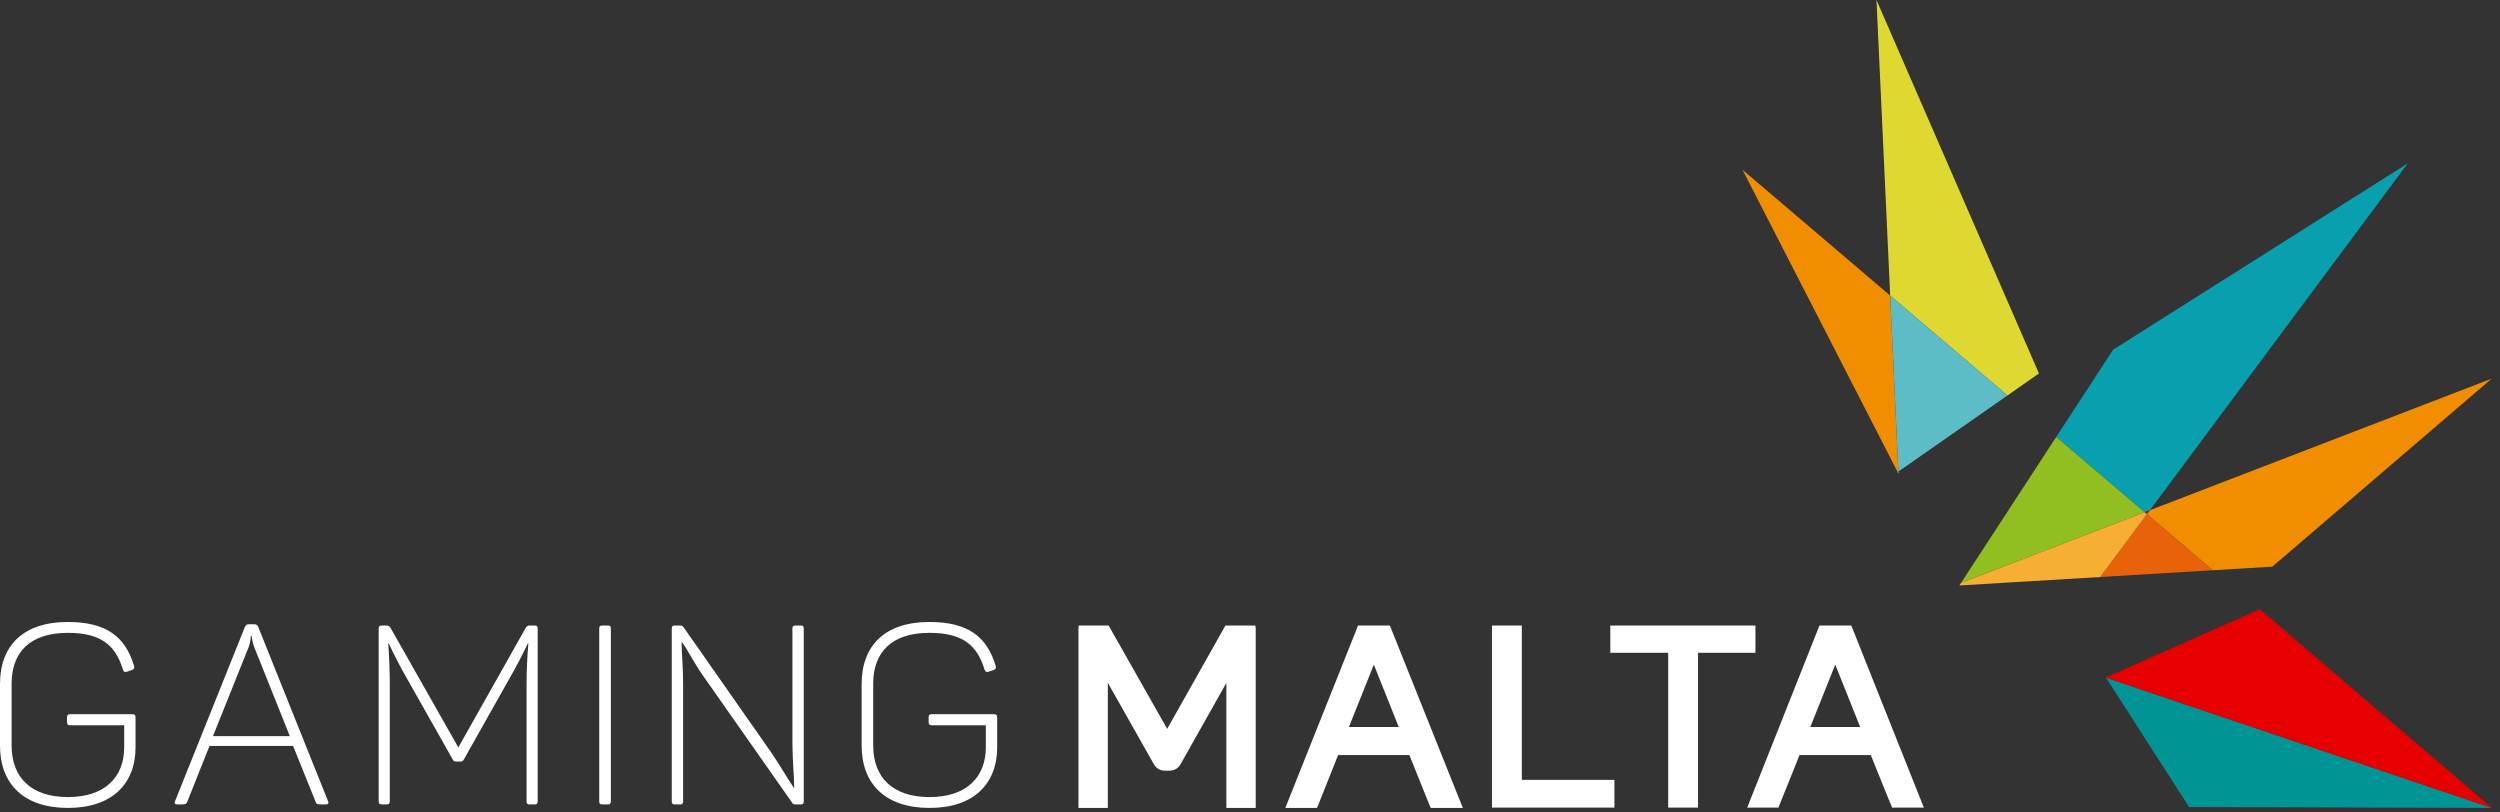 <?xml version="1.0" encoding="UTF-8"?>
<svg width="200px" height="65px" viewBox="0 0 200 65" version="1.1" xmlns="http://www.w3.org/2000/svg" xmlns:xlink="http://www.w3.org/1999/xlink">
    <rect x="0" y="0" width="200" height="65" fill="#333333" stroke="none"/>
    <title>Gaming-Malta</title>
    <g id="Page-1" stroke="none" stroke-width="1" fill="none" fill-rule="evenodd">
        <g id="Gaming-Malta" fill-rule="nonzero">
            <polygon id="Path" fill="#F08E00" points="177.016 45.62 181.786 45.333 199.332 30.292 171.992 40.815 171.752 41.138"></polygon>
            <polygon id="Path" fill="#BE0E19" points="199.33 64.626 199.332 64.627 180.802 48.742 180.724 48.777"></polygon>
            <polygon id="Path" fill="#089FAF" points="171.567 40.98 171.992 40.815 192.62 13.07 169.052 27.973 164.497 34.958"></polygon>
            <polygon id="Path" fill="#DFD831" points="163.115 29.877 150.118 0 151.215 23.646 160.595 31.638"></polygon>
            <polyline id="Path" fill="#BE0E19" points="171.567 40.98 171.753 41.138 171.993 40.815"></polyline>
            <polygon id="Path" fill="#009494" points="175.126 64.563 199.344 64.633 199.33 64.626 168.475 54.209"></polygon>
            <polygon id="Path" fill="#F08E00" points="151.215 23.646 139.402 13.586 151.812 37.766 151.869 37.728"></polygon>
            <polygon id="Path" fill="#BE0E19" points="168.475 54.209 199.33 64.626 180.724 48.777"></polygon>
            <polygon id="Path" fill="#E70000" points="168.475 54.209 199.33 64.626 180.724 48.777"></polygon>
            <polygon id="Path" fill="#E86209" points="177.016 45.62 171.753 41.138 168.02 46.161"></polygon>
            <polygon id="Path" fill="#5DBDC7" points="160.596 31.638 151.215 23.646 151.869 37.727"></polygon>
            <polygon id="Path" fill="#91BE21" points="171.567 40.98 164.497 34.957 156.885 46.63"></polygon>
            <polygon id="Path" fill="#F6AF33" points="156.75 46.837 168.02 46.161 171.753 41.138 171.567 40.98 156.885 46.63"></polygon>
            <polygon id="Path" fill="#FFFFFF" points="151.87 37.727 151.812 37.766 151.876 37.888"></polygon>
            <g id="Group" transform="translate(0, 49)" fill="#FFFFFF">
                <path d="M10.844,8.419 L10.844,10.779 C10.844,13.719 8.947,15.634 5.442,15.634 C1.894,15.634 0,13.719 0,10.636 L0,5.718 C0,2.653 1.855,0.758 5.422,0.758 C8.546,0.758 10.037,1.968 10.721,4.267 C10.783,4.467 10.721,4.53 10.541,4.609 L10.177,4.729 C9.997,4.791 9.897,4.751 9.836,4.569 C9.23,2.575 8.039,1.628 5.422,1.628 C2.419,1.628 0.929,3.159 0.929,5.698 L0.929,10.636 C0.929,13.216 2.499,14.766 5.442,14.766 C8.344,14.766 9.936,13.216 9.936,10.778 L9.936,9.023 L5.623,9.023 C5.422,9.023 5.361,8.943 5.361,8.761 L5.361,8.401 C5.361,8.218 5.421,8.136 5.623,8.136 L10.581,8.136 C10.783,8.136 10.844,8.218 10.844,8.419 L10.844,8.419 Z M26.05,15.352 L25.688,15.352 C25.384,15.352 25.285,15.312 25.244,15.131 L23.449,10.677 L16.759,10.677 L14.986,15.131 C14.924,15.311 14.823,15.351 14.522,15.351 L14.179,15.351 C13.977,15.351 13.938,15.251 13.997,15.112 L19.581,1.182 C19.662,1.002 19.741,0.942 19.924,0.942 L20.326,0.942 C20.509,0.942 20.609,1.002 20.67,1.182 L26.252,15.112 C26.312,15.251 26.272,15.352 26.05,15.352 L26.05,15.352 Z M20.127,1.867 L20.064,1.867 C20.064,1.969 20.045,2.333 19.904,2.737 L17.04,9.89 L23.187,9.89 L20.325,2.736 C20.185,2.333 20.144,1.969 20.126,1.867 L20.127,1.867 Z M43.014,1.305 L43.014,15.089 C43.014,15.291 42.952,15.352 42.771,15.352 L42.368,15.352 C42.188,15.352 42.125,15.292 42.125,15.089 L42.125,5.84 C42.125,4.79 42.166,3.663 42.268,2.473 L42.227,2.473 C41.76,3.452 41.256,4.413 40.716,5.353 L37.127,11.723 C37.047,11.886 36.967,11.923 36.807,11.923 L36.545,11.923 C36.361,11.923 36.283,11.905 36.2,11.723 L32.552,5.273 C32.028,4.361 31.545,3.427 31.102,2.473 L31.062,2.473 C31.142,3.663 31.182,4.75 31.182,5.84 L31.182,15.088 C31.182,15.29 31.122,15.351 30.92,15.351 L30.56,15.351 C30.357,15.351 30.296,15.291 30.296,15.088 L30.296,1.305 C30.296,1.102 30.356,1.042 30.56,1.042 L30.88,1.042 C31.103,1.042 31.163,1.102 31.264,1.266 L36.666,10.796 L42.026,1.286 C42.126,1.101 42.188,1.042 42.389,1.042 L42.772,1.042 C42.952,1.042 43.014,1.102 43.014,1.305 L43.014,1.305 Z M48.202,1.042 L48.627,1.042 C48.807,1.042 48.868,1.102 48.868,1.305 L48.868,15.089 C48.868,15.291 48.807,15.352 48.627,15.352 L48.202,15.352 C48,15.352 47.939,15.292 47.939,15.089 L47.939,1.305 C47.939,1.102 48,1.042 48.202,1.042 Z M64.3,1.305 L64.3,15.089 C64.3,15.291 64.24,15.352 64.06,15.352 L63.636,15.352 C63.494,15.352 63.434,15.333 63.354,15.192 L56.199,4.993 C55.536,4.046 54.99,2.956 54.567,2.374 L54.527,2.374 C54.527,3.14 54.649,4.428 54.649,5.698 L54.649,15.088 C54.649,15.291 54.589,15.352 54.406,15.352 L54.004,15.352 C53.802,15.352 53.741,15.292 53.741,15.089 L53.741,1.305 C53.741,1.102 53.801,1.042 54.004,1.042 L54.406,1.042 C54.518,1.036 54.625,1.089 54.688,1.182 L61.642,11.118 C62.385,12.188 63.012,13.316 63.494,14.002 L63.535,14.002 C63.535,13.115 63.393,11.765 63.393,10.374 L63.393,1.285 C63.393,1.101 63.453,1.042 63.656,1.042 L64.061,1.042 C64.239,1.042 64.301,1.102 64.301,1.305 L64.3,1.305 Z M79.774,8.419 L79.774,10.779 C79.774,13.719 77.879,15.634 74.371,15.634 C70.825,15.634 68.931,13.719 68.931,10.636 L68.931,5.718 C68.931,2.653 70.783,0.758 74.353,0.758 C77.476,0.758 78.967,1.968 79.653,4.267 C79.713,4.467 79.653,4.53 79.471,4.609 L79.107,4.729 C78.926,4.791 78.827,4.751 78.764,4.569 C78.161,2.575 76.972,1.628 74.353,1.628 C71.35,1.628 69.856,3.159 69.856,5.698 L69.856,10.636 C69.856,13.216 71.432,14.766 74.371,14.766 C77.273,14.766 78.866,13.216 78.866,10.778 L78.866,9.023 L74.553,9.023 C74.353,9.023 74.291,8.943 74.291,8.761 L74.291,8.401 C74.291,8.218 74.352,8.136 74.553,8.136 L79.509,8.136 C79.714,8.136 79.774,8.218 79.774,8.419 L79.774,8.419 Z" id="Shape"></path>
                <path d="M105.348,15.634 C105.391,15.566 105.426,15.49 105.458,15.401 L107.047,11.406 L112.751,11.406 L114.34,15.358 C114.371,15.464 114.419,15.553 114.47,15.634 L117.027,15.634 L111.19,1.042 L108.645,1.042 L102.825,15.634 L105.348,15.634 L105.348,15.634 Z M109.908,4.171 L111.902,9.161 L107.912,9.161 L109.907,4.171 L109.908,4.171 Z M88.626,15.634 L88.626,5.84 L88.626,5.624 L88.631,5.632 L92.264,12.058 C92.549,12.655 93.08,12.655 93.256,12.655 L93.519,12.655 C93.966,12.655 94.293,12.45 94.476,12.083 L98.061,5.717 C98.078,5.691 98.094,5.663 98.109,5.635 L98.109,15.633 L100.457,15.633 L100.457,1.303 C100.457,1.21 100.444,1.124 100.427,1.041 L98.035,1.041 L93.375,9.311 L88.69,1.041 L86.307,1.041 C86.291,1.124 86.277,1.21 86.277,1.304 L86.277,15.633 L88.626,15.633 L88.626,15.634 Z M142.27,15.61 C142.307,15.549 143.96,11.406 143.96,11.406 L149.664,11.406 C149.664,11.406 151.325,15.536 151.373,15.61 L153.91,15.61 L148.103,1.042 L145.557,1.042 L139.775,15.61 L142.269,15.61 L142.27,15.61 Z M146.82,4.17 L148.815,9.16 L144.825,9.16 L146.82,4.17 Z M140.435,1.042 L128.825,1.042 L128.825,3.222 L133.455,3.222 L133.455,15.61 L135.841,15.61 L135.841,3.223 L140.435,3.223 L140.435,1.042 Z M121.745,13.39 L121.745,1.043 L119.358,1.043 L119.358,15.61 L129.153,15.61 L129.153,13.39 L121.745,13.39 Z" id="Shape"></path>
            </g>
        </g>
    </g>
</svg>